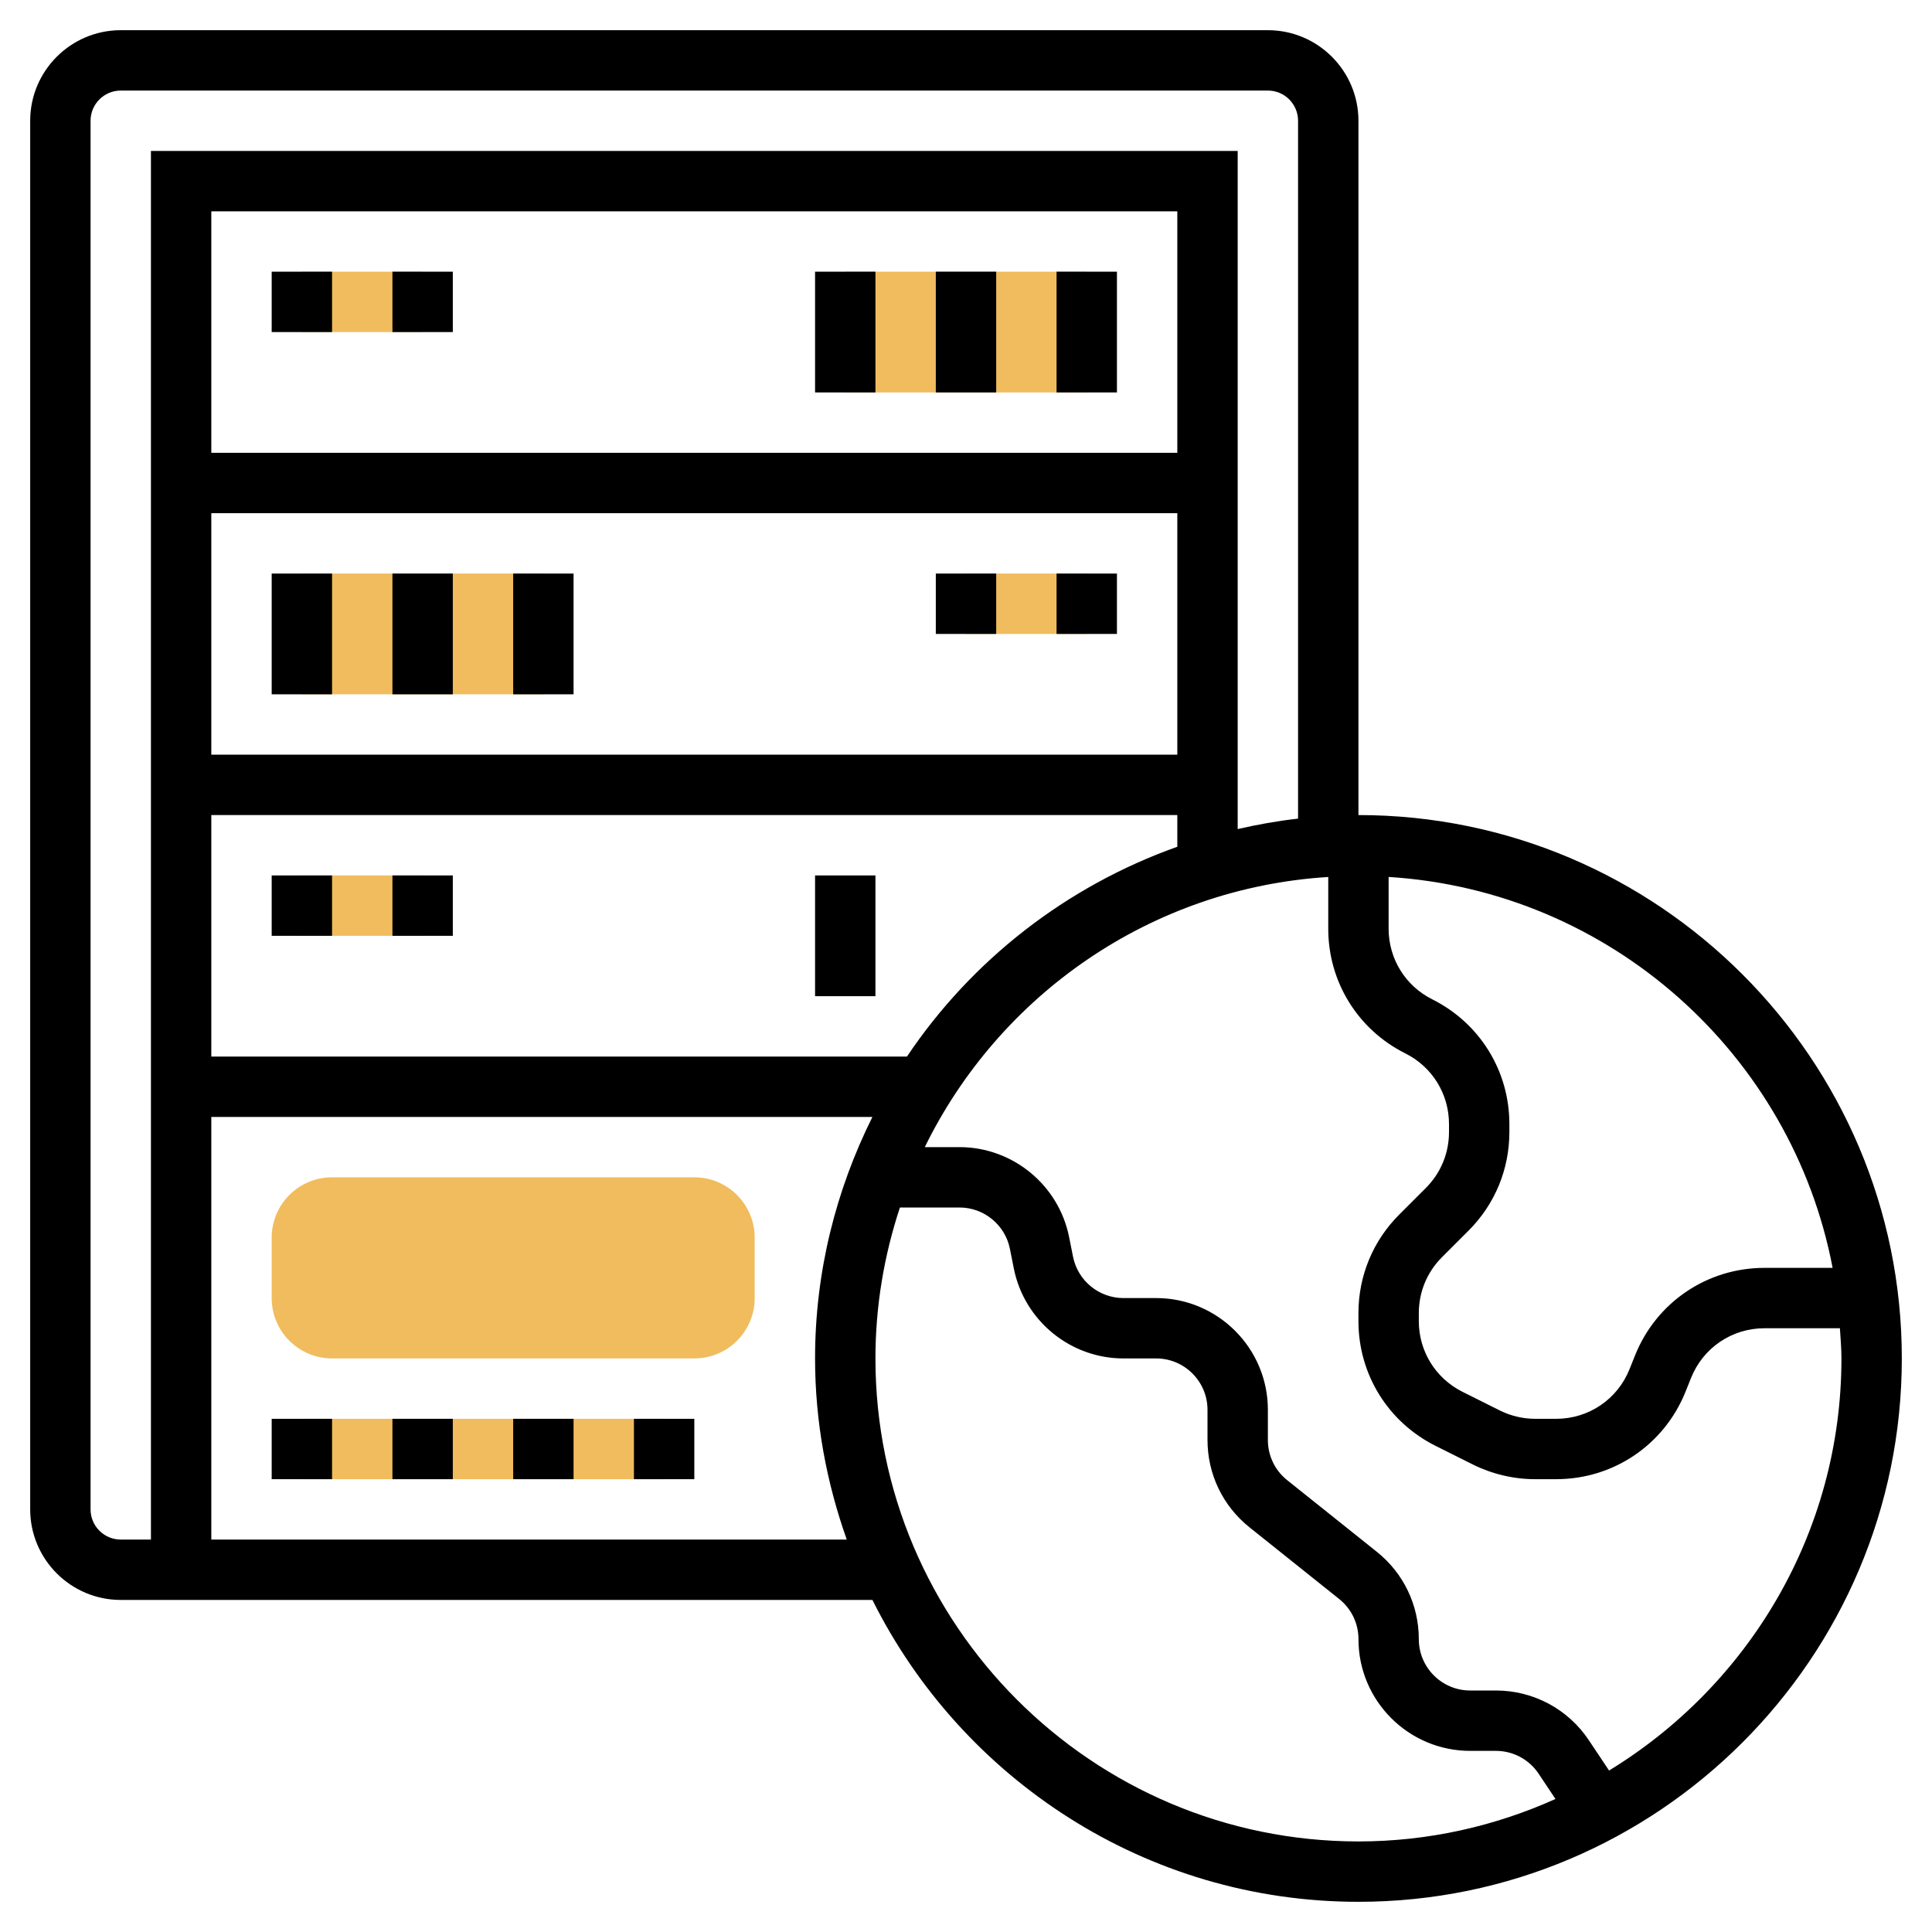 <?xml version="1.0" encoding="iso-8859-1"?>
<!-- Generator: Adobe Illustrator 22.1.0, SVG Export Plug-In . SVG Version: 6.00 Build 0)  -->
<svg xmlns="http://www.w3.org/2000/svg" xmlns:xlink="http://www.w3.org/1999/xlink" version="1.1" id="Layer_1_1_" x="0px" y="0px" viewBox="0 0 64 64" style="enable-background:new 0 0 64 64;" xml:space="preserve" width="512" height="512">
<g>
	<g>
		<rect x="10" y="19" style="fill:#F0BC5E;" width="8" height="4"/>
	</g>
	<g>
		<rect x="28" y="9" style="fill:#F0BC5E;" width="8" height="4"/>
	</g>
	<g>
		<rect x="10" y="47" style="fill:#F0BC5E;" width="12" height="2"/>
	</g>
	<g>
		<rect x="10" y="9" style="fill:#F0BC5E;" width="4" height="2"/>
	</g>
	<g>
		<rect x="10" y="29" style="fill:#F0BC5E;" width="4" height="2"/>
	</g>
	<g>
		<rect x="32" y="19" style="fill:#F0BC5E;" width="4" height="2"/>
	</g>
	<g>
		<g>
			<path style="fill:#F0BC5E;" d="M23,45H11c-1.105,0-2-0.895-2-2v-2c0-1.105,0.895-2,2-2h12c1.105,0,2,0.895,2,2v2     C25,44.105,24.105,45,23,45z"/>
		</g>
	</g>
	<g>
		<rect x="9" y="9" width="2" height="2"/>
		<rect x="13" y="9" width="2" height="2"/>
		<rect x="35" y="9" width="2" height="4"/>
		<rect x="31" y="9" width="2" height="4"/>
		<rect x="27" y="9" width="2" height="4"/>
		<rect x="9" y="29" width="2" height="2"/>
		<rect x="13" y="29" width="2" height="2"/>
		<rect x="27" y="29" width="2" height="4"/>
		<rect x="35" y="19" width="2" height="2"/>
		<rect x="31" y="19" width="2" height="2"/>
		<rect x="9" y="19" width="2" height="4"/>
		<rect x="13" y="19" width="2" height="4"/>
		<rect x="17" y="19" width="2" height="4"/>
		<rect x="9" y="47" width="2" height="2"/>
		<rect x="13" y="47" width="2" height="2"/>
		<rect x="17" y="47" width="2" height="2"/>
		<rect x="21" y="47" width="2" height="2"/>
		<path d="M45,27V4c0-1.654-1.346-3-3-3H4C2.346,1,1,2.346,1,4v46c0,1.654,1.346,3,3,3h24.9c2.952,5.917,9.051,10,16.1,10    c9.925,0,18-8.075,18-18S54.925,27,45,27z M60.708,42h-2.259c-1.899,0-3.582,1.14-4.288,2.904l-0.18,0.45    C53.582,46.354,52.627,47,51.551,47h-0.696c-0.404,0-0.81-0.096-1.171-0.276l-1.236-0.618C47.555,45.659,47,44.762,47,43.764    v-0.265c0-0.699,0.272-1.357,0.767-1.852l0.881-0.881C49.52,39.895,50,38.734,50,37.501v-0.265c0-1.76-0.979-3.343-2.553-4.131    C46.555,32.659,46,31.762,46,30.764v-1.714C53.345,29.508,59.36,34.928,60.708,42z M3,50V4c0-0.551,0.448-1,1-1h38    c0.552,0,1,0.449,1,1v23.118c-0.68,0.076-1.345,0.196-2,0.346V5H5v46H4C3.448,51,3,50.552,3,50z M30.044,35H7v-8h32v1.05    C35.322,29.357,32.184,31.81,30.044,35z M39,15H7V7h32V15z M7,17h32v8H7V17z M7,51V37h21.9c-1.204,2.414-1.9,5.124-1.9,8    c0,2.106,0.383,4.12,1.05,6H7z M29,45c0-1.747,0.291-3.425,0.811-5h1.974c0.809,0,1.51,0.575,1.669,1.367l0.131,0.657    C33.931,43.749,35.457,45,37.215,45h1.084C39.237,45,40,45.763,40,46.701v1c0,1.131,0.506,2.185,1.389,2.892l2.973,2.376    c0.406,0.325,0.639,0.81,0.639,1.33C45,56.34,46.66,58,48.701,58h0.853c0.57,0,1.1,0.283,1.416,0.758l0.557,0.836    C49.531,60.49,47.326,61,45,61C36.178,61,29,53.822,29,45z M53.302,58.651l-0.669-1.003C51.946,56.616,50.795,56,49.554,56h-0.853    C47.763,56,47,55.237,47,54.299c0-1.131-0.506-2.185-1.389-2.892l-2.973-2.376C42.232,48.706,42,48.222,42,47.701v-1    C42,44.66,40.34,43,38.299,43h-1.084c-0.809,0-1.51-0.575-1.669-1.367l-0.131-0.657C35.069,39.251,33.543,38,31.785,38h-1.15    c2.464-5.034,7.484-8.583,13.365-8.949v1.714c0,1.76,0.979,3.342,2.553,4.13C47.445,35.341,48,36.238,48,37.236v0.265    c0,0.699-0.272,1.357-0.767,1.852l-0.881,0.881C45.48,41.105,45,42.266,45,43.499v0.265c0,1.76,0.979,3.343,2.553,4.131    l1.236,0.618C49.427,48.831,50.141,49,50.854,49h0.696c1.899,0,3.582-1.14,4.288-2.904l0.18-0.45    C56.418,44.646,57.373,44,58.449,44h2.5C60.97,44.332,61,44.662,61,45C61,50.78,57.909,55.839,53.302,58.651z"/>
	</g>
</g>
</svg>
